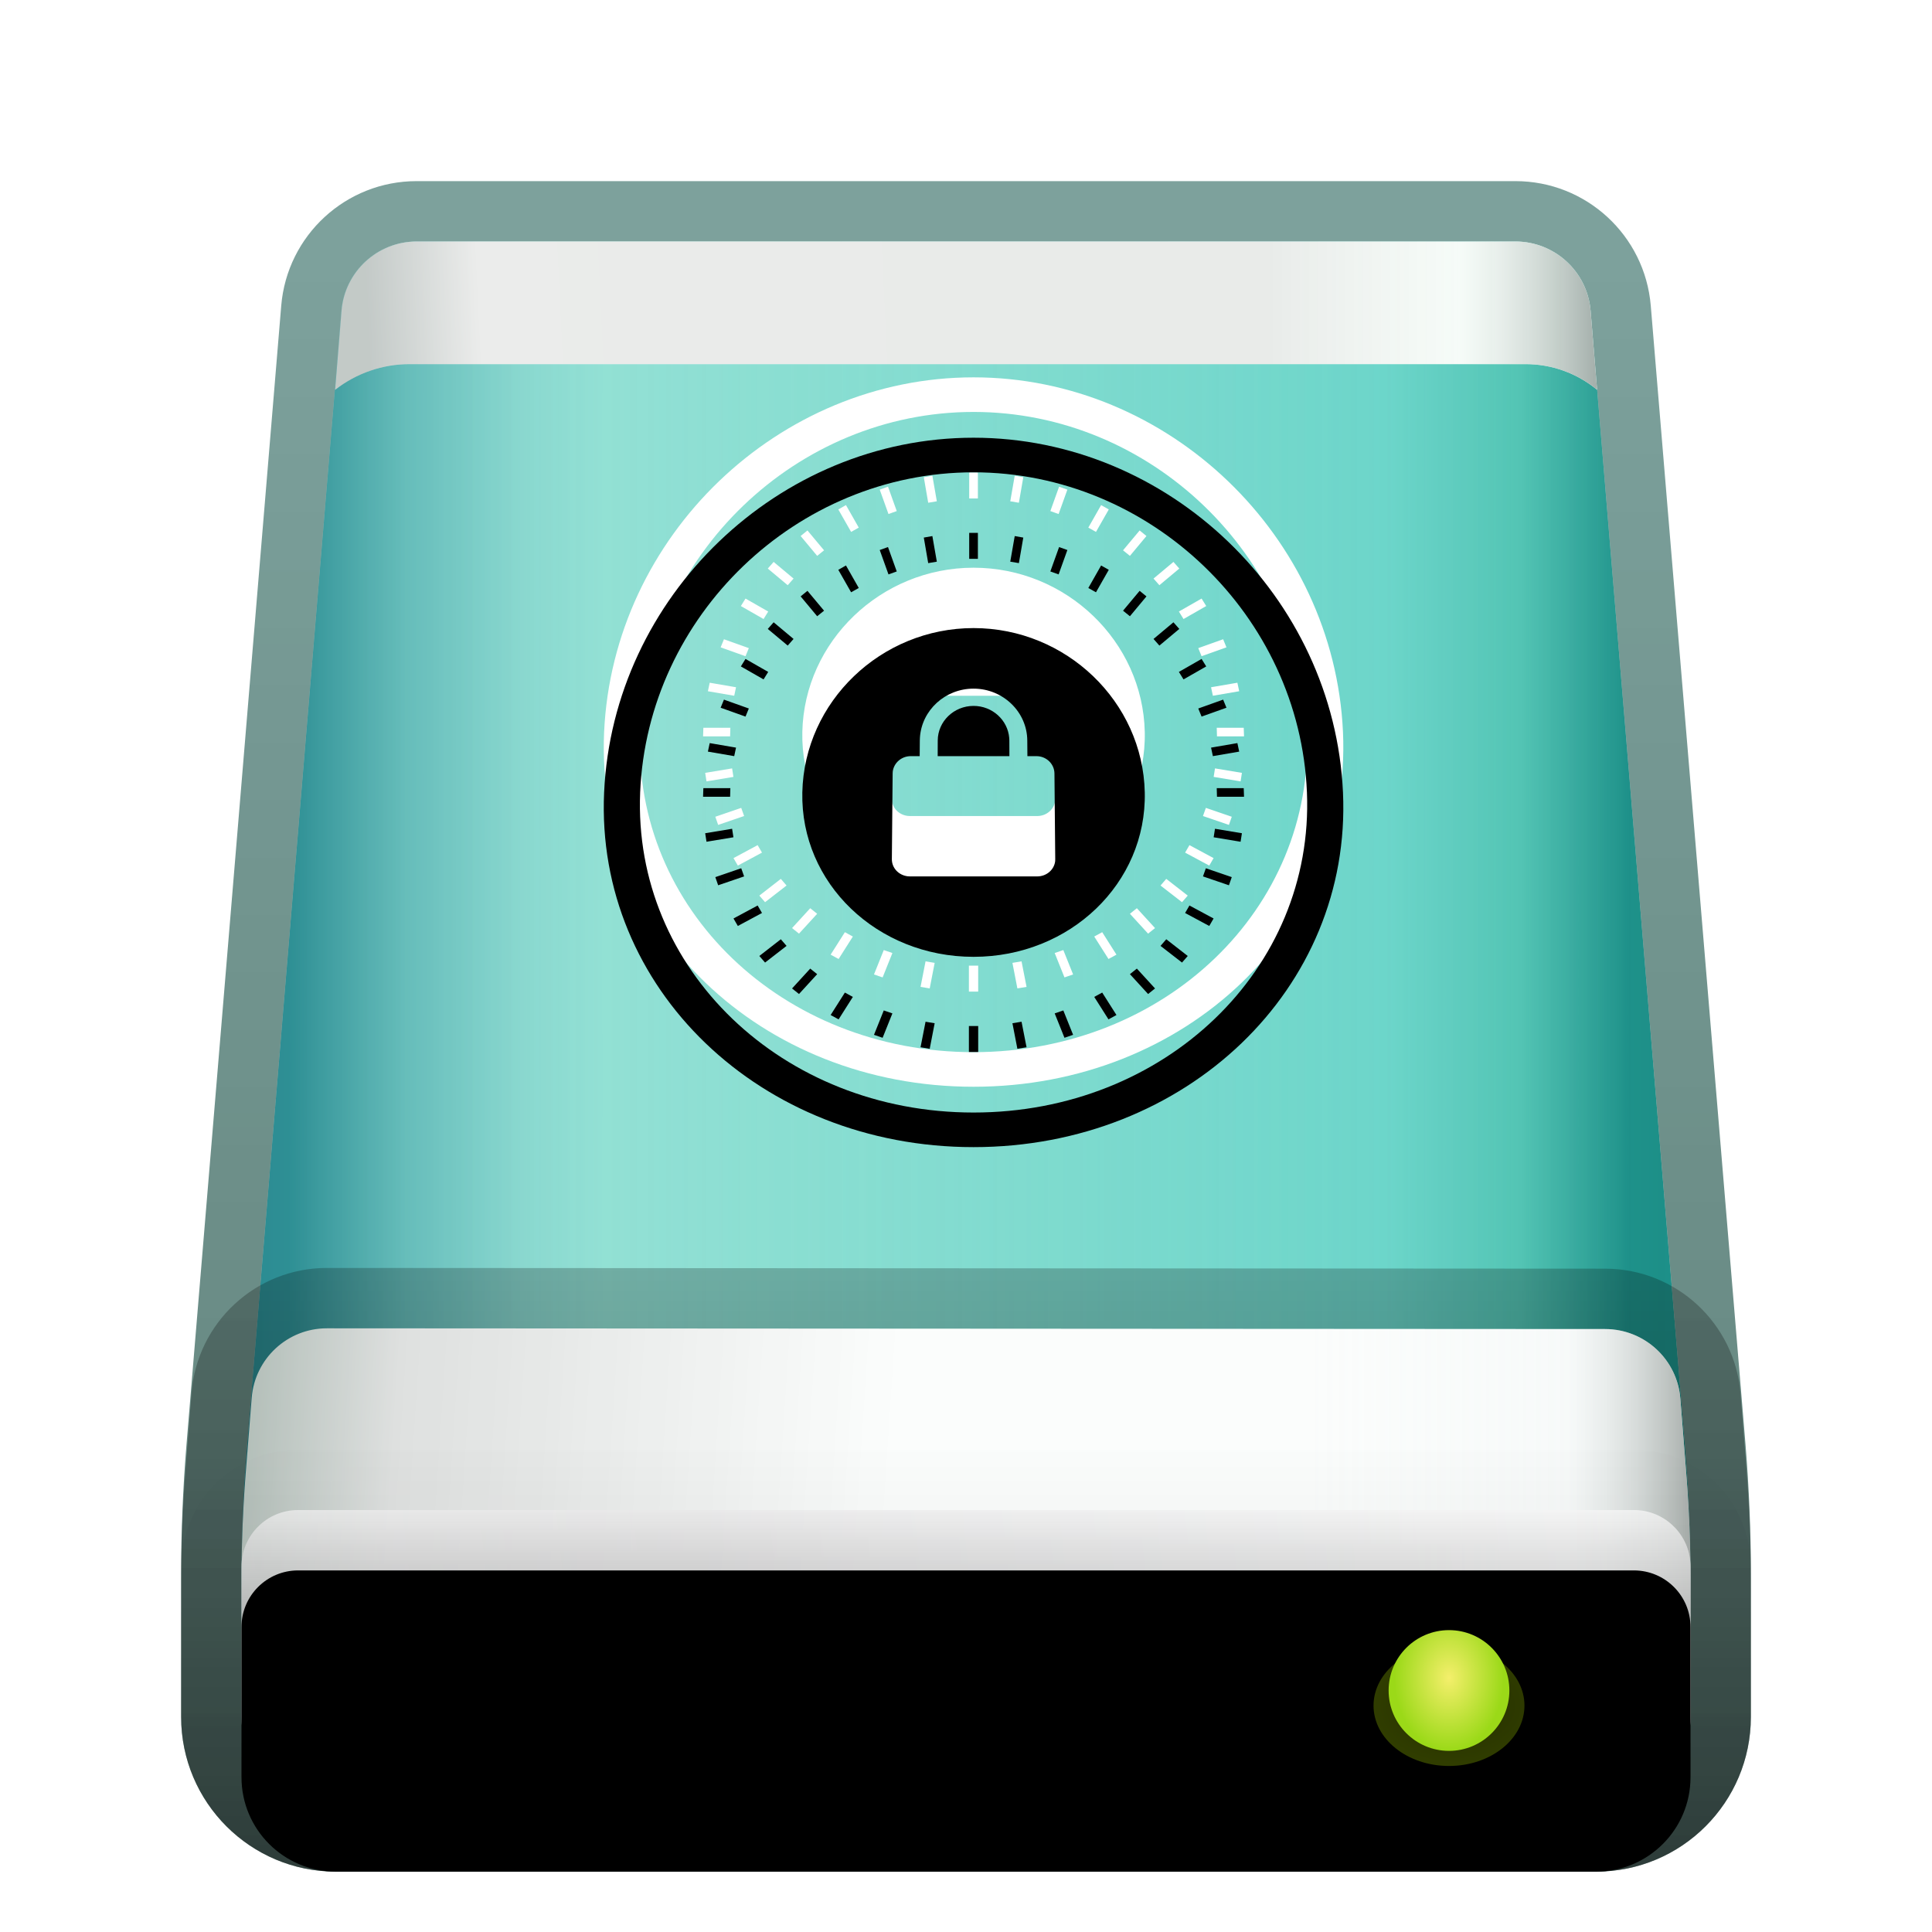 <svg xmlns="http://www.w3.org/2000/svg" xmlns:xlink="http://www.w3.org/1999/xlink" width="32" height="32" viewBox="0 0 32 32">
  <defs>
    <filter id="drive-harddisk-encrypted-a" width="129.6%" height="127.6%" x="-14.8%" y="-13.8%" filterUnits="objectBoundingBox">
      <feOffset dy="1" in="SourceAlpha" result="shadowOffsetOuter1"/>
      <feGaussianBlur in="shadowOffsetOuter1" result="shadowBlurOuter1" stdDeviation=".5"/>
      <feColorMatrix in="shadowBlurOuter1" result="shadowMatrixOuter1" values="0 0 0 0 0   0 0 0 0 0   0 0 0 0 0  0 0 0 0.15 0"/>
      <feMerge>
        <feMergeNode in="shadowMatrixOuter1"/>
        <feMergeNode in="SourceGraphic"/>
      </feMerge>
    </filter>
    <linearGradient id="drive-harddisk-encrypted-b" x1="-5.578%" x2="95.89%" y1="40.232%" y2="40.232%">
      <stop offset="0%" stop-color="#2D8A94"/>
      <stop offset="29.932%" stop-color="#81D7C6"/>
      <stop offset="83.27%" stop-color="#5FD0C3"/>
      <stop offset="92.574%" stop-color="#44BDAB"/>
      <stop offset="100%" stop-color="#0C857D"/>
    </linearGradient>
    <linearGradient id="drive-harddisk-encrypted-d" x1="128.548%" x2="3.376%" y1="32.065%" y2="32.065%">
      <stop offset="0%" stop-color="#B2F1EE" stop-opacity="0"/>
      <stop offset="87.281%" stop-color="#B3F2EF" stop-opacity=".452"/>
      <stop offset="93.737%" stop-color="#77CACC" stop-opacity=".467"/>
      <stop offset="100%" stop-color="#0C767F" stop-opacity=".5"/>
    </linearGradient>
    <path id="drive-harddisk-encrypted-c" d="M4.15,1.25 L22.35,1.25 C23,1.25 23.541,1.748 23.595,2.396 L25.164,21.257 C25.221,21.946 25.25,22.638 25.25,23.329 L25.25,25.688 C25.25,26.55 24.55,27.25 23.688,27.25 L2.812,27.25 C1.95,27.25 1.25,26.55 1.25,25.688 L1.25,23.329 C1.25,22.638 1.279,21.946 1.336,21.257 L2.905,2.396 C2.959,1.748 3.5,1.25 4.15,1.25 Z"/>
    <linearGradient id="drive-harddisk-encrypted-e" x1="50%" x2="50%" y1="2.631%" y2="100%">
      <stop offset="0%" stop-color="#00473E" stop-opacity=".508"/>
      <stop offset="100%" stop-color="#003428" stop-opacity=".62"/>
    </linearGradient>
    <linearGradient id="drive-harddisk-encrypted-f" x1="50%" x2="2.738%" y1="49.31%" y2="49.575%">
      <stop offset="0%" stop-color="#FCFDFC"/>
      <stop offset="81.318%" stop-color="#FFF"/>
      <stop offset="100%" stop-color="#BDC6C4"/>
    </linearGradient>
    <linearGradient id="drive-harddisk-encrypted-h" x1="99.734%" x2="73.708%" y1="100%" y2="100%">
      <stop offset="0%" stop-color="#A5B0AC"/>
      <stop offset="41.965%" stop-color="#E8F6EE" stop-opacity=".314"/>
      <stop offset="100%" stop-color="#CBCFCD" stop-opacity=".397"/>
    </linearGradient>
    <path id="drive-harddisk-encrypted-g" d="M4.153,1.25 L22.349,1.25 C23,1.25 23.541,1.749 23.595,2.397 L23.703,3.706 L23.703,3.706 C23.37,3.431 22.952,3.281 22.52,3.281 L4.034,3.281 C3.587,3.281 3.153,3.431 2.801,3.706 L2.801,3.706 L2.801,3.706 L2.907,2.399 C2.959,1.75 3.502,1.25 4.153,1.25 Z"/>
    <linearGradient id="drive-harddisk-encrypted-i" x1="44.527%" x2="0%" y1="47.751%" y2="46.771%">
      <stop offset="0%" stop-color="#FEFEFE"/>
      <stop offset="77.706%" stop-color="#D8D8D8"/>
      <stop offset="100%" stop-color="#A2AEA8"/>
    </linearGradient>
    <linearGradient id="drive-harddisk-encrypted-k" x1="100%" x2="74.044%" y1="100%" y2="100%">
      <stop offset="0%" stop-color="#AAB0AD"/>
      <stop offset="32.662%" stop-color="#E9F1F0" stop-opacity=".314"/>
      <stop offset="100%" stop-color="#F1FAF6" stop-opacity=".233"/>
    </linearGradient>
    <path id="drive-harddisk-encrypted-j" d="M25.082,20.415 L25.18,21.656 C25.227,22.246 25.25,22.838 25.25,23.43 L25.25,25.688 C25.25,26.55 24.55,27.25 23.688,27.25 L2.812,27.25 C1.95,27.25 1.25,26.55 1.25,25.688 L1.25,23.426 C1.25,22.837 1.273,22.247 1.319,21.659 L1.419,20.403 C1.47,19.752 2.013,19.25 2.665,19.251 L23.836,19.263 C24.488,19.264 25.03,19.765 25.082,20.415 Z"/>
    <linearGradient id="drive-harddisk-encrypted-l" x1="50%" x2="50%" y1="-20.244%" y2="100%">
      <stop offset="0%" stop-opacity=".18"/>
      <stop offset="100%" stop-opacity=".467"/>
    </linearGradient>
    <linearGradient id="drive-harddisk-encrypted-m" x1="100%" x2="0%" y1="50%" y2="52.161%">
      <stop offset="0%" stop-color="#E3E3E3"/>
      <stop offset="68.204%" stop-color="#C1BFC1"/>
      <stop offset="100%" stop-color="#CBCBCB"/>
    </linearGradient>
    <linearGradient id="drive-harddisk-encrypted-o" x1="50%" x2="50%" y1="0%" y2="100%">
      <stop offset="0%" stop-color="#FFF" stop-opacity=".5"/>
      <stop offset="100%" stop-opacity=".326"/>
    </linearGradient>
    <linearGradient id="drive-harddisk-encrypted-q" x1="50%" x2="50%" y1="-13.675%" y2="100%">
      <stop offset="0%" stop-opacity="0"/>
      <stop offset="100%" stop-opacity=".111"/>
    </linearGradient>
    <path id="drive-harddisk-encrypted-n" d="M2.188,22.261 L24.312,22.261 C24.83,22.261 25.25,22.68 25.25,23.198 L25.25,25.688 C25.25,26.55 24.55,27.25 23.688,27.25 L2.812,27.25 C1.95,27.25 1.25,26.55 1.25,25.688 L1.25,23.198 C1.25,22.68 1.67,22.261 2.188,22.261 Z"/>
    <filter id="drive-harddisk-encrypted-p" width="112.5%" height="160.1%" x="-6.2%" y="-30.1%" filterUnits="objectBoundingBox">
      <feOffset dy="1" in="SourceAlpha" result="shadowOffsetInner1"/>
      <feComposite in="shadowOffsetInner1" in2="SourceAlpha" k2="-1" k3="1" operator="arithmetic" result="shadowInnerInner1"/>
      <feColorMatrix in="shadowInnerInner1" values="0 0 0 0 1   0 0 0 0 1   0 0 0 0 1  0 0 0 1 0"/>
    </filter>
    <radialGradient id="drive-harddisk-encrypted-r" cx="54.402%" cy="50%" r="50%" fx="54.402%" fy="50%" gradientTransform="matrix(0 1 -1.144 0 1.116 -.044)">
      <stop offset="0%" stop-color="#4A5D00" stop-opacity=".477"/>
      <stop offset="100%" stop-color="#465900" stop-opacity=".693"/>
    </radialGradient>
    <radialGradient id="drive-harddisk-encrypted-s" cx="50%" cy="39.587%" r="60.364%" fx="50%" fy="39.587%" gradientTransform="matrix(0 1 -.75 0 .797 -.104)">
      <stop offset="0%" stop-color="#F4EF6B"/>
      <stop offset="99.921%" stop-color="#9BD918"/>
    </radialGradient>
    <path id="drive-harddisk-encrypted-t" d="M16.125,6.25 C19.357,6.25 22.096,8.88 22.244,12.125 C22.392,15.37 19.653,18 16.125,18 C12.597,18 9.858,15.37 10.006,12.125 C10.154,8.88 12.893,6.25 16.125,6.25 Z M16.125,6.823 C13.196,6.823 10.723,9.197 10.603,12.125 C10.482,15.053 12.955,17.427 16.125,17.427 C19.295,17.427 21.768,15.053 21.647,12.125 C21.527,9.197 19.054,6.823 16.125,6.823 Z M16.202,15.994 L16.202,16.424 L16.048,16.424 L16.048,15.994 L16.202,15.994 Z M16.92,15.923 L17.003,16.346 L16.851,16.371 L16.769,15.948 L16.92,15.923 Z M15.33,15.923 L15.481,15.948 L15.399,16.371 L15.247,16.346 L15.33,15.923 Z M17.612,15.736 L17.774,16.14 L17.631,16.189 L17.469,15.785 L17.612,15.736 Z M14.638,15.736 L14.781,15.785 L14.619,16.189 L14.476,16.14 L14.638,15.736 Z M18.256,15.44 L18.492,15.812 L18.36,15.884 L18.124,15.512 L18.256,15.44 Z M13.994,15.44 L14.126,15.512 L13.89,15.884 L13.758,15.812 L13.994,15.44 Z M18.83,15.043 L19.131,15.372 L19.016,15.464 L18.715,15.135 L18.83,15.043 Z M13.42,15.043 L13.535,15.135 L13.234,15.464 L13.119,15.372 L13.42,15.043 Z M19.317,14.557 L19.673,14.834 L19.578,14.943 L19.222,14.667 L19.317,14.557 Z M12.933,14.557 L13.028,14.667 L12.672,14.943 L12.577,14.834 L12.933,14.557 Z M16.125,9.403 C17.659,9.403 18.929,10.622 18.961,12.125 C18.993,13.629 17.723,14.848 16.125,14.848 C14.527,14.848 13.257,13.629 13.289,12.125 C13.321,10.622 14.591,9.403 16.125,9.403 Z M19.701,13.998 L20.101,14.213 L20.029,14.337 L19.629,14.122 L19.701,13.998 Z M12.549,13.998 L12.621,14.122 L12.221,14.337 L12.149,14.213 L12.549,13.998 Z M12.277,13.381 L12.325,13.516 L11.895,13.663 L11.848,13.528 L12.277,13.381 Z M19.973,13.381 L20.402,13.528 L20.355,13.663 L19.925,13.516 L19.973,13.381 Z M16.125,10.406 C15.654,10.406 15.267,10.764 15.237,11.215 L15.235,11.265 L15.233,11.524 L15.085,11.524 C14.932,11.524 14.806,11.635 14.787,11.777 L14.785,11.811 L14.772,13.229 C14.77,13.376 14.885,13.497 15.035,13.514 L15.07,13.516 L17.18,13.516 C17.334,13.516 17.461,13.405 17.477,13.263 L17.478,13.229 L17.465,11.811 C17.464,11.664 17.348,11.542 17.2,11.526 L17.165,11.524 L17.017,11.524 L17.015,11.265 C17.012,10.791 16.613,10.406 16.125,10.406 Z M20.124,12.727 L20.57,12.801 L20.548,12.942 L20.102,12.868 L20.124,12.727 Z M12.126,12.727 L12.148,12.868 L11.702,12.942 L11.68,12.801 L12.126,12.727 Z M20.6,12.054 L20.605,12.197 L20.157,12.197 L20.153,12.054 L20.6,12.054 Z M12.097,12.054 L12.093,12.197 L11.645,12.197 L11.65,12.054 L12.097,12.054 Z M16.125,10.692 C16.436,10.692 16.692,10.926 16.716,11.223 L16.718,11.265 L16.719,11.524 L15.531,11.524 L15.532,11.265 C15.533,10.949 15.799,10.692 16.125,10.692 Z M20.495,11.308 L20.525,11.449 L20.089,11.524 L20.059,11.383 L20.495,11.308 Z M11.755,11.308 L12.191,11.383 L12.161,11.524 L11.725,11.449 L11.755,11.308 Z M20.259,10.588 L20.314,10.722 L19.902,10.869 L19.847,10.735 L20.259,10.588 Z M11.991,10.588 L12.403,10.735 L12.348,10.869 L11.936,10.722 L11.991,10.588 Z M19.902,9.914 L19.979,10.038 L19.603,10.253 L19.526,10.129 L19.902,9.914 Z M12.348,9.914 L12.724,10.129 L12.647,10.253 L12.271,10.038 L12.348,9.914 Z M19.436,9.307 L19.533,9.417 L19.203,9.693 L19.106,9.583 L19.436,9.307 Z M12.814,9.307 L13.144,9.583 L13.047,9.693 L12.717,9.417 L12.814,9.307 Z M18.876,8.786 L18.989,8.878 L18.715,9.207 L18.601,9.115 L18.876,8.786 Z M13.374,8.786 L13.649,9.115 L13.535,9.207 L13.261,8.878 L13.374,8.786 Z M18.238,8.366 L18.365,8.438 L18.153,8.81 L18.026,8.739 L18.238,8.366 Z M14.012,8.366 L14.224,8.739 L14.097,8.81 L13.885,8.438 L14.012,8.366 Z M17.542,8.061 L17.679,8.11 L17.534,8.514 L17.397,8.465 L17.542,8.061 Z M14.708,8.061 L14.853,8.465 L14.716,8.514 L14.571,8.11 L14.708,8.061 Z M16.807,7.879 L16.949,7.904 L16.876,8.327 L16.733,8.303 L16.807,7.879 Z M15.443,7.879 L15.517,8.303 L15.374,8.327 L15.301,7.904 L15.443,7.879 Z M16.197,7.826 L16.197,8.256 L16.053,8.256 L16.053,7.826 L16.197,7.826 Z"/>
    <filter id="drive-harddisk-encrypted-u" width="157.1%" height="159.6%" x="-28.6%" y="-29.8%" filterUnits="objectBoundingBox">
      <feGaussianBlur in="SourceAlpha" result="shadowBlurInner1" stdDeviation="3"/>
      <feOffset dy="1" in="shadowBlurInner1" result="shadowOffsetInner1"/>
      <feComposite in="shadowOffsetInner1" in2="SourceAlpha" k2="-1" k3="1" operator="arithmetic" result="shadowInnerInner1"/>
      <feColorMatrix in="shadowInnerInner1" values="0 0 0 0 0.51   0 0 0 0 1   0 0 0 0 0.8  0 0 0 0.65 0"/>
    </filter>
  </defs>
  <g fill="none" fill-rule="evenodd">
    <g filter="url(#drive-harddisk-encrypted-a)" transform="translate(2.75 1.75)">
      <use fill="url(#drive-harddisk-encrypted-b)" xlink:href="#drive-harddisk-encrypted-c"/>
      <use fill="url(#drive-harddisk-encrypted-d)" fill-opacity=".8" xlink:href="#drive-harddisk-encrypted-c"/>
      <path fill="url(#drive-harddisk-encrypted-e)" fill-rule="nonzero" d="M22.35,0.25 L4.15,0.25 C2.98,0.25 2.005,1.147 1.908,2.314 L0.339,21.174 C0.28,21.891 0.25,22.61 0.25,23.329 L0.25,25.688 C0.25,27.103 1.397,28.25 2.812,28.25 L23.688,28.25 C25.103,28.25 26.25,27.103 26.25,25.688 L26.25,23.329 C26.25,22.61 26.22,21.891 26.161,21.174 L24.592,2.314 C24.495,1.147 23.52,0.25 22.35,0.25 Z M22.35,1.25 C23,1.25 23.541,1.748 23.595,2.396 L25.164,21.257 C25.221,21.946 25.25,22.638 25.25,23.329 L25.25,25.688 C25.25,26.55 24.55,27.25 23.688,27.25 L2.812,27.25 C1.95,27.25 1.25,26.55 1.25,25.688 L1.25,23.329 C1.25,22.638 1.279,21.946 1.336,21.257 L2.905,2.396 C2.959,1.748 3.5,1.25 4.15,1.25 L22.35,1.25 Z"/>
      <use fill="url(#drive-harddisk-encrypted-f)" xlink:href="#drive-harddisk-encrypted-g"/>
      <use fill="url(#drive-harddisk-encrypted-h)" xlink:href="#drive-harddisk-encrypted-g"/>
      <use fill="url(#drive-harddisk-encrypted-i)" xlink:href="#drive-harddisk-encrypted-j"/>
      <use fill="url(#drive-harddisk-encrypted-k)" xlink:href="#drive-harddisk-encrypted-j"/>
      <path fill="url(#drive-harddisk-encrypted-l)" fill-rule="nonzero" d="M23.837,18.263 L2.666,18.251 C1.491,18.25 0.514,19.153 0.422,20.324 L0.323,21.581 C0.274,22.195 0.25,22.81 0.25,23.426 L0.25,25.688 C0.25,27.103 1.397,28.25 2.812,28.25 L23.688,28.25 C25.103,28.25 26.25,27.103 26.25,25.688 L26.25,23.43 C26.25,22.811 26.226,22.194 26.177,21.577 L26.079,20.336 C25.986,19.166 25.01,18.264 23.837,18.263 Z M2.665,19.251 L23.836,19.263 C24.488,19.264 25.03,19.765 25.082,20.415 L25.18,21.656 C25.227,22.246 25.25,22.838 25.25,23.43 L25.25,25.688 C25.25,26.55 24.55,27.25 23.688,27.25 L2.812,27.25 C1.95,27.25 1.25,26.55 1.25,25.688 L1.25,23.426 C1.25,22.837 1.273,22.247 1.319,21.659 L1.419,20.403 C1.47,19.752 2.013,19.25 2.665,19.251 Z"/>
      <use fill="url(#drive-harddisk-encrypted-m)" fill-opacity=".6" xlink:href="#drive-harddisk-encrypted-n"/>
      <use fill="url(#drive-harddisk-encrypted-o)" xlink:href="#drive-harddisk-encrypted-n"/>
      <use fill="#000" filter="url(#drive-harddisk-encrypted-p)" xlink:href="#drive-harddisk-encrypted-n"/>
      <path stroke="url(#drive-harddisk-encrypted-q)" d="M24.312,21.761 C24.709,21.761 25.069,21.921 25.329,22.182 C25.589,22.442 25.75,22.801 25.75,23.198 L25.75,23.198 L25.75,25.688 C25.75,26.257 25.519,26.773 25.146,27.146 C24.773,27.519 24.257,27.75 23.688,27.75 L23.688,27.75 L2.812,27.75 C2.243,27.75 1.727,27.519 1.354,27.146 C0.981,26.773 0.75,26.257 0.75,25.688 L0.75,25.688 L0.75,23.198 C0.75,22.801 0.911,22.442 1.171,22.182 C1.431,21.921 1.791,21.761 2.188,21.761 L2.188,21.761 Z"/>
      <path fill="url(#drive-harddisk-encrypted-r)" d="M21.25,26.5 C21.94,26.5 22.5,26.052 22.5,25.5 C22.5,24.948 21.94,24.5 21.25,24.5 C20.56,24.5 20,24.948 20,25.5 C20,26.052 20.56,26.5 21.25,26.5 Z"/>
      <ellipse cx="21.25" cy="25.25" fill="url(#drive-harddisk-encrypted-s)" rx="1" ry="1"/>
    </g>
    <use fill="#FFF" xlink:href="#drive-harddisk-encrypted-t"/>
    <use fill="#000" filter="url(#drive-harddisk-encrypted-u)" xlink:href="#drive-harddisk-encrypted-t"/>
  </g>
</svg>
